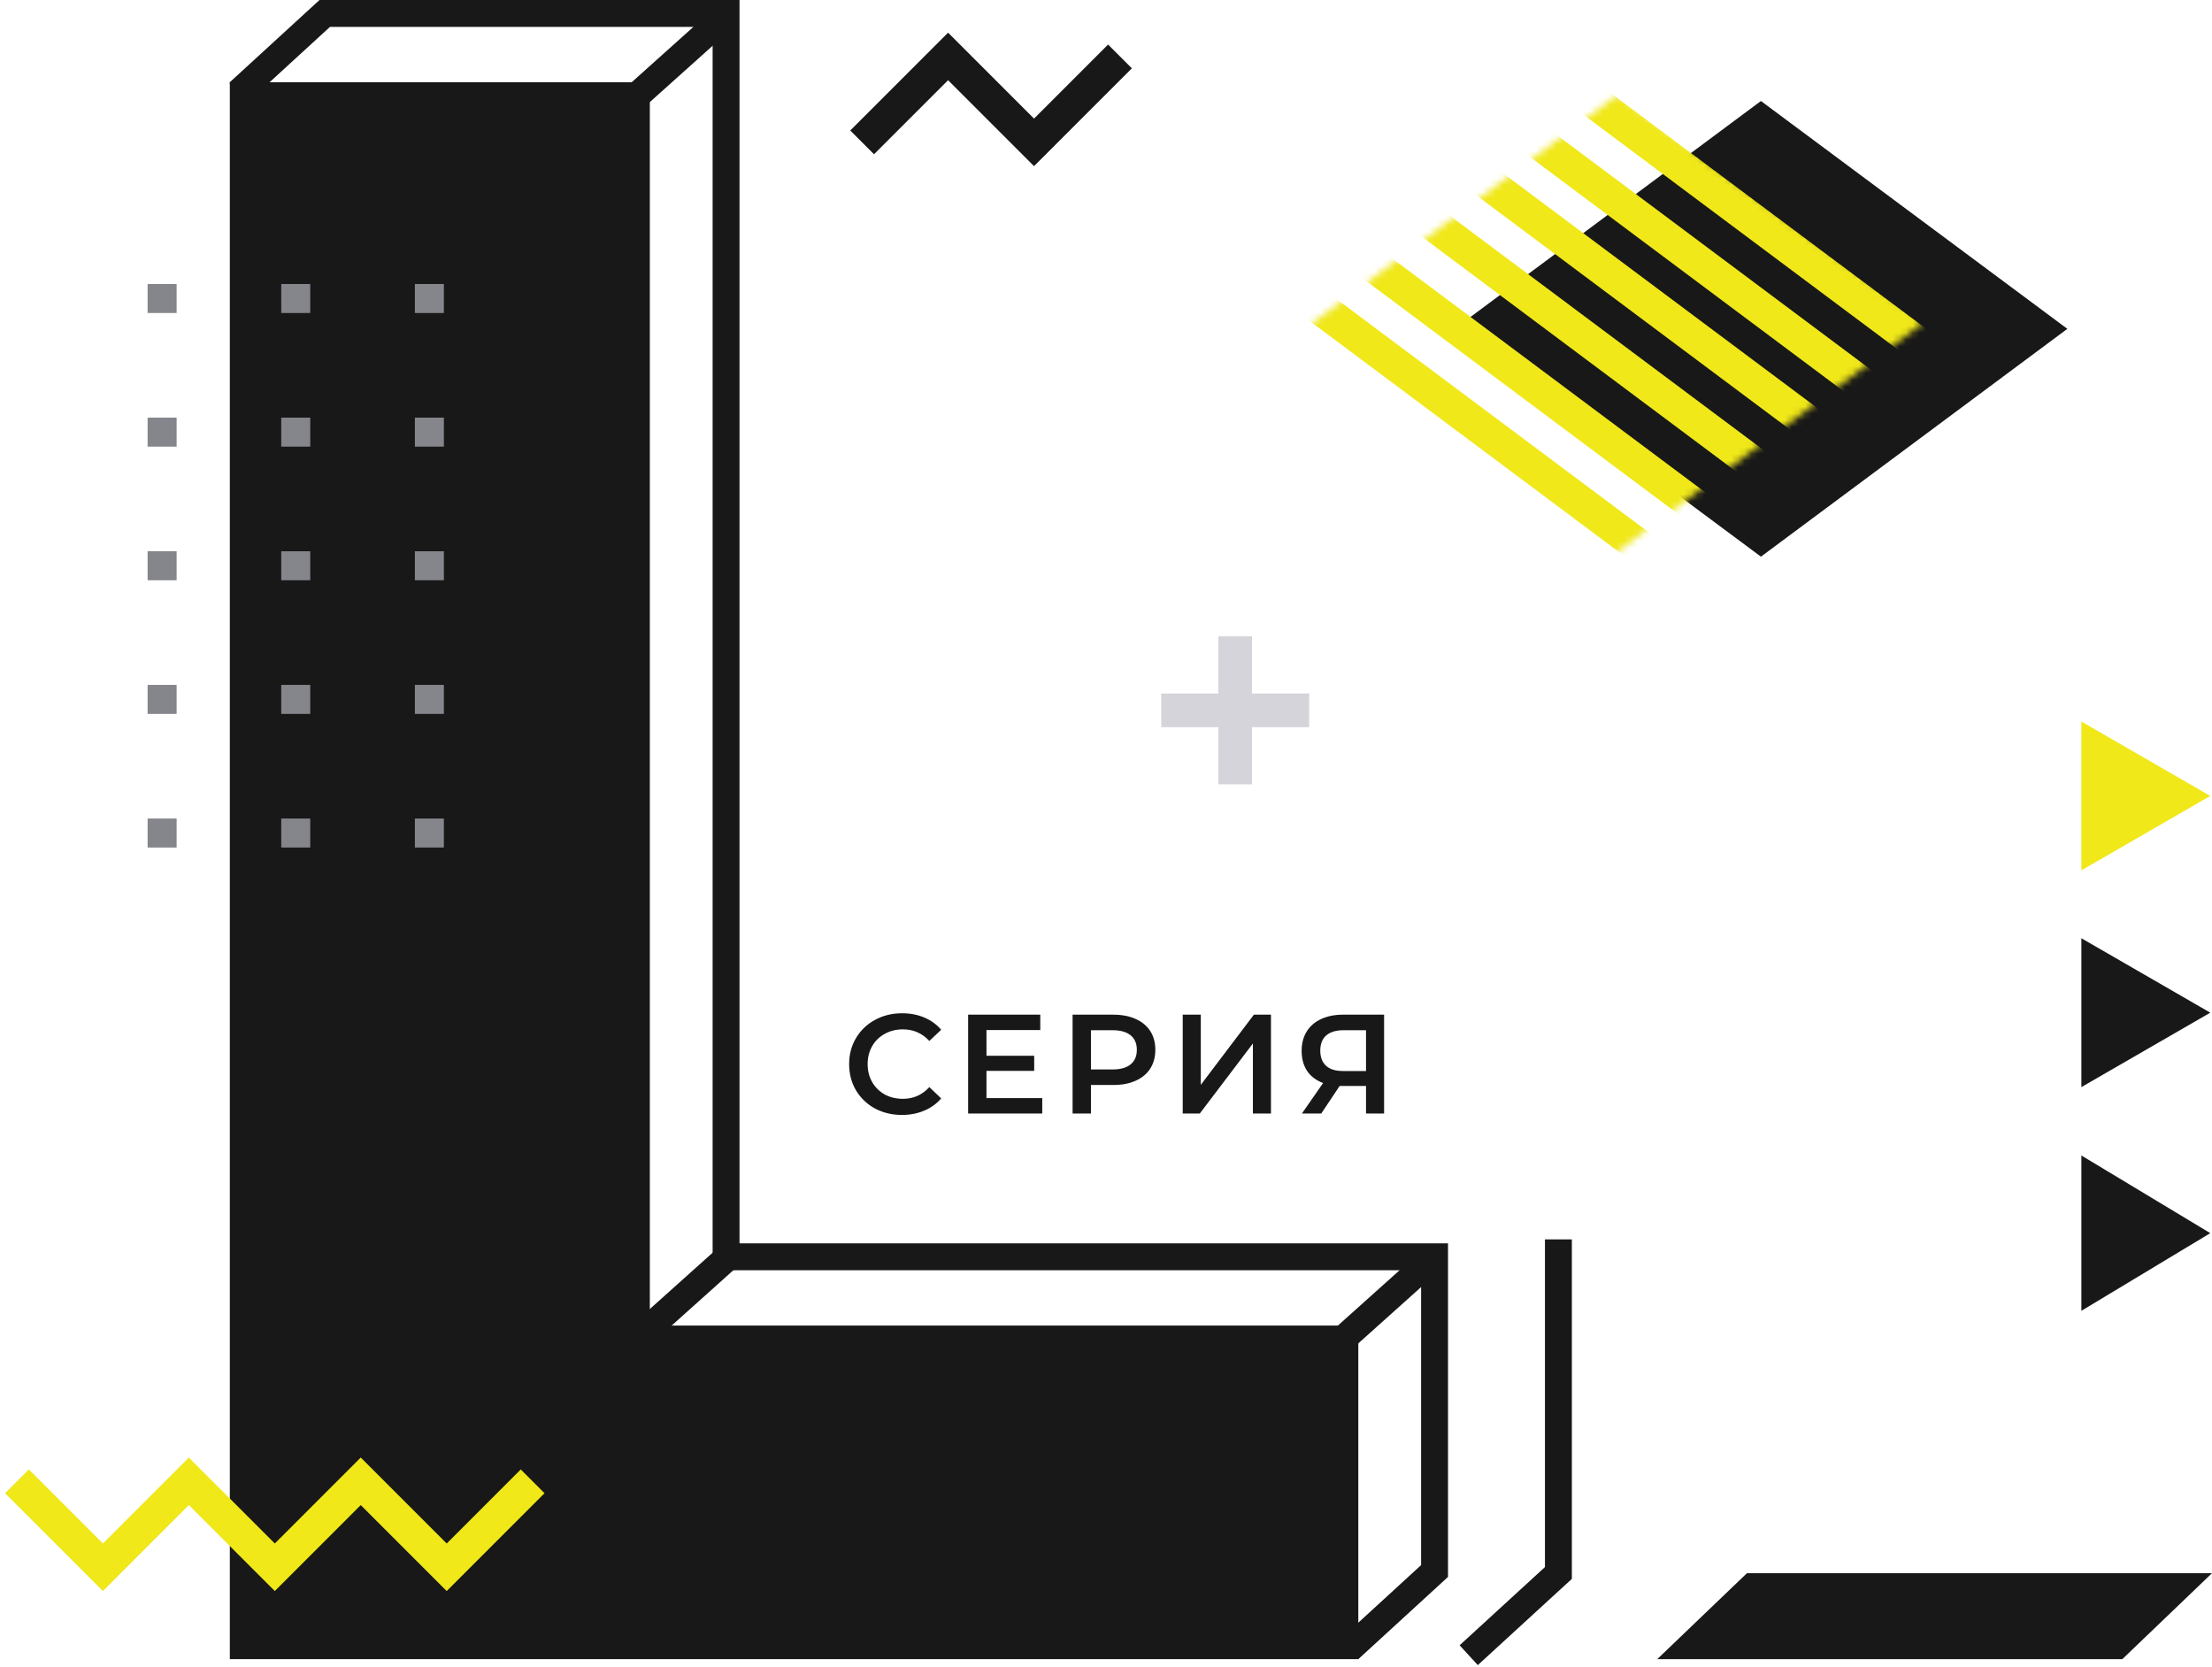<svg width="329" height="248" viewBox="0 0 329 248" fill="none" xmlns="http://www.w3.org/2000/svg">
<path d="M48.3 2H107.991V184.927V186.927H109.991H213.367V233.659L201.318 244.703L49.414 232.682L36.236 13.058L48.3 2Z" stroke="#181818" stroke-width="4"/>
<path d="M231.787 184.339V233.951L218.448 246.178" stroke="#181818" stroke-width="4"/>
<path d="M213.761 186.595L197.889 200.825" stroke="#181818" stroke-width="4"/>
<path d="M108.677 186.595L92.805 200.825" stroke="#181818" stroke-width="4"/>
<path d="M107.582 2.697L91.71 16.927" stroke="#181818" stroke-width="4"/>
<path d="M34.183 12.227H96.652V197.153H202.028V246.765H34.183V12.227Z" fill="#181818"/>
<path d="M259.828 233.983H329L315.661 246.766H246.49L259.828 233.983Z" fill="#181818"/>
<rect x="26.269" y="106.179" width="4.314" height="4.314" transform="rotate(180 26.269 106.179)" fill="#85858C"/>
<rect x="26.269" y="126.054" width="4.314" height="4.314" transform="rotate(180 26.269 126.054)" fill="#85858C"/>
<rect x="26.269" y="66.428" width="4.314" height="4.314" transform="rotate(180 26.269 66.428)" fill="#85858C"/>
<rect x="26.269" y="86.303" width="4.314" height="4.314" transform="rotate(180 26.269 86.303)" fill="#85858C"/>
<rect x="26.269" y="46.553" width="4.314" height="4.314" transform="rotate(180 26.269 46.553)" fill="#85858C"/>
<rect x="46.145" y="106.179" width="4.314" height="4.314" transform="rotate(180 46.145 106.179)" fill="#85858C"/>
<rect x="46.145" y="126.054" width="4.314" height="4.314" transform="rotate(180 46.145 126.054)" fill="#85858C"/>
<rect x="46.145" y="66.428" width="4.314" height="4.314" transform="rotate(180 46.145 66.428)" fill="#85858C"/>
<rect x="46.145" y="86.303" width="4.314" height="4.314" transform="rotate(180 46.145 86.303)" fill="#85858C"/>
<rect x="46.145" y="46.553" width="4.314" height="4.314" transform="rotate(180 46.145 46.553)" fill="#85858C"/>
<rect x="66.02" y="106.179" width="4.314" height="4.314" transform="rotate(180 66.02 106.179)" fill="#85858C"/>
<rect x="66.02" y="126.054" width="4.314" height="4.314" transform="rotate(180 66.02 126.054)" fill="#85858C"/>
<rect x="66.02" y="66.428" width="4.314" height="4.314" transform="rotate(180 66.02 66.428)" fill="#85858C"/>
<rect x="66.02" y="86.303" width="4.314" height="4.314" transform="rotate(180 66.02 86.303)" fill="#85858C"/>
<rect x="66.02" y="46.553" width="4.314" height="4.314" transform="rotate(180 66.02 46.553)" fill="#85858C"/>
<path d="M134.15 165.824C132.666 165.824 131.322 165.502 130.118 164.858C128.928 164.2 127.99 163.297 127.304 162.149C126.632 161.001 126.296 159.706 126.296 158.264C126.296 156.822 126.639 155.527 127.325 154.379C128.011 153.231 128.949 152.335 130.139 151.691C131.343 151.033 132.687 150.704 134.171 150.704C135.375 150.704 136.474 150.914 137.468 151.334C138.462 151.754 139.302 152.363 139.988 153.161L138.224 154.82C137.16 153.672 135.851 153.098 134.297 153.098C133.289 153.098 132.386 153.322 131.588 153.77C130.79 154.204 130.167 154.813 129.719 155.597C129.271 156.381 129.047 157.27 129.047 158.264C129.047 159.258 129.271 160.147 129.719 160.931C130.167 161.715 130.79 162.331 131.588 162.779C132.386 163.213 133.289 163.43 134.297 163.43C135.851 163.43 137.16 162.849 138.224 161.687L139.988 163.367C139.302 164.165 138.455 164.774 137.447 165.194C136.453 165.614 135.354 165.824 134.15 165.824ZM155.018 163.325V165.614H143.993V150.914H154.724V153.203H146.723V157.025H153.821V159.272H146.723V163.325H155.018ZM165.579 150.914C166.853 150.914 167.959 151.124 168.897 151.544C169.849 151.964 170.577 152.566 171.081 153.35C171.585 154.134 171.837 155.065 171.837 156.143C171.837 157.207 171.585 158.138 171.081 158.936C170.577 159.72 169.849 160.322 168.897 160.742C167.959 161.162 166.853 161.372 165.579 161.372H162.261V165.614H159.531V150.914H165.579ZM165.453 159.062C166.643 159.062 167.546 158.81 168.162 158.306C168.778 157.802 169.086 157.081 169.086 156.143C169.086 155.205 168.778 154.484 168.162 153.98C167.546 153.476 166.643 153.224 165.453 153.224H162.261V159.062H165.453ZM175.911 150.914H178.599V161.351L186.495 150.914H189.036V165.614H186.348V155.198L178.452 165.614H175.911V150.914ZM205.862 150.914V165.614H203.174V161.519H199.541H199.247L196.517 165.614H193.64L196.79 161.078C195.768 160.7 194.977 160.105 194.417 159.293C193.871 158.467 193.598 157.473 193.598 156.311C193.598 155.191 193.85 154.225 194.354 153.413C194.858 152.601 195.572 151.985 196.496 151.565C197.42 151.131 198.505 150.914 199.751 150.914H205.862ZM199.835 153.224C198.715 153.224 197.854 153.483 197.252 154.001C196.664 154.519 196.37 155.275 196.37 156.269C196.37 157.235 196.657 157.984 197.231 158.516C197.805 159.034 198.638 159.293 199.73 159.293H203.174V153.224H199.835Z" fill="#181818"/>
<path d="M216.337 48.909L261.911 15.023L307.485 48.909L261.911 82.794L216.337 48.909Z" fill="#181818"/>
<mask id="mask0" mask-type="alpha" maskUnits="userSpaceOnUse" x="194" y="2" width="93" height="93">
<path d="M194.247 48.768L240.667 14.036L286.365 47.797L239.945 82.529L194.247 48.768Z" fill="#181818"/>
</mask>
<g mask="url(#mask0)">
<path d="M289.763 54.466L230.634 10.291" stroke="#F0E819" stroke-width="5"/>
<path d="M274.261 66.769L215.132 22.594" stroke="#F0E819" stroke-width="5"/>
<path d="M258.765 80.183L199.636 36.008" stroke="#F0E819" stroke-width="5"/>
<path d="M280.898 60.067L221.77 15.892" stroke="#F0E819" stroke-width="5"/>
<path d="M265.395 72.37L206.267 28.195" stroke="#F0E819" stroke-width="5"/>
<path d="M249.899 85.784L190.771 41.609" stroke="#F0E819" stroke-width="5"/>
</g>
<path d="M2.524 220.318L15.307 233.101L28.09 220.318L40.873 233.101L53.656 220.318L66.439 233.101L79.222 220.318" stroke="#F0E819" stroke-width="5"/>
<path d="M128.228 21.176L141.011 8.393L153.794 21.176L166.577 8.393" stroke="#181818" stroke-width="5"/>
<path d="M328.745 118.381L309.571 107.311L309.571 129.451L328.745 118.381Z" fill="#F0E819"/>
<path d="M328.745 150.616L309.571 139.546L309.571 161.686L328.745 150.616Z" fill="#181818"/>
<path d="M328.745 183.407L309.571 171.855L309.571 194.959L328.745 183.407Z" fill="#181818"/>
<path d="M183.716 94.646V116.654" stroke="#D4D4DA" stroke-width="5"/>
<path d="M172.713 105.65H194.721" stroke="#D4D4DA" stroke-width="5"/>
</svg>
